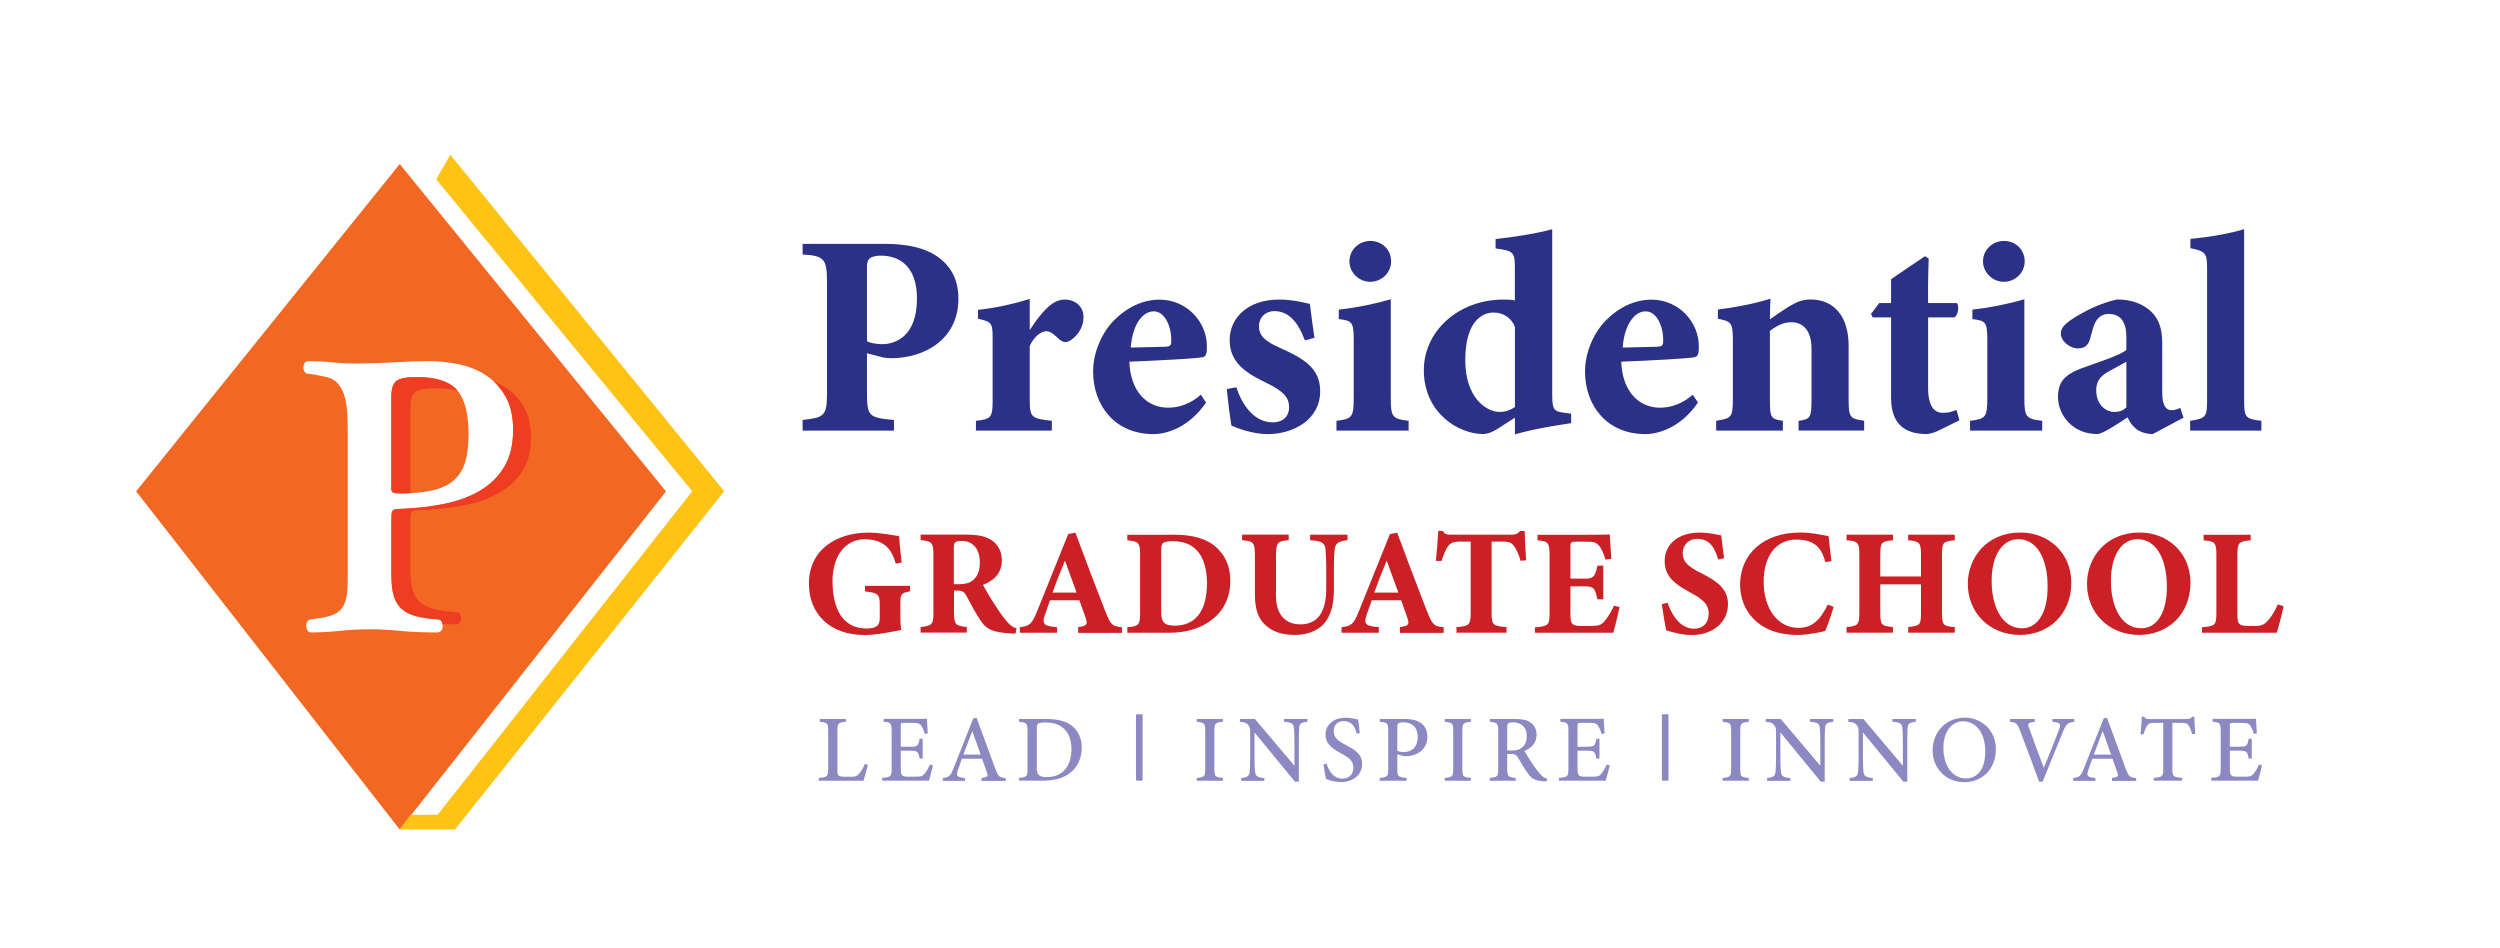 <?xml version="1.0" encoding="utf-8"?>
<!-- Generator: Adobe Illustrator 27.3.1, SVG Export Plug-In . SVG Version: 6.00 Build 0)  -->
<svg version="1.1" id="Layer_1" xmlns="http://www.w3.org/2000/svg" xmlns:xlink="http://www.w3.org/1999/xlink" x="0px" y="0px"
	 viewBox="0 0 301.02 114.13" style="enable-background:new 0 0 301.02 114.13;" xml:space="preserve">
<style type="text/css">
	.st0{fill-rule:evenodd;clip-rule:evenodd;fill:#F26722;}
	.st1{fill:#2B3187;}
	.st2{fill:#CB2026;}
	.st3{fill-rule:evenodd;clip-rule:evenodd;fill:#EF3D23;}
	.st4{fill:#FFC316;}
	.st5{fill:#8C89C2;}
</style>
<g>
	<g>
		<path class="st0" d="M48.13,19.75L16.39,59.16l31.74,40.72l32.06-40.71L48.13,19.75z M57.81,59.07c-1.23,0.73-2.69,1.27-4.36,1.61
			c-1.68,0.34-3.48,0.54-5.41,0.6c-0.33,0-0.57,0.05-0.71,0.15c-0.14,0.1-0.21,0.37-0.21,0.81v7.02c0,1.1,0.11,1.97,0.33,2.63
			c0.22,0.66,0.57,1.17,1.04,1.54c0.47,0.37,1.05,0.63,1.74,0.8c0.69,0.16,1.5,0.28,2.43,0.34c0.24,0,0.4,0.08,0.5,0.25
			c0.09,0.17,0.14,0.36,0.14,0.56c0,0.21-0.05,0.39-0.16,0.54c-0.11,0.15-0.28,0.23-0.52,0.23c-1.73,0-3.21-0.06-4.46-0.19
			c-1.24-0.13-2.44-0.19-3.61-0.19c-1.23,0-2.43,0.06-3.62,0.19c-1.19,0.12-2.35,0.19-3.48,0.19c-0.19,0-0.33-0.08-0.42-0.23
			c-0.09-0.15-0.15-0.32-0.16-0.52c-0.02-0.19,0.02-0.37,0.12-0.54c0.09-0.17,0.25-0.27,0.47-0.3c0.91-0.09,1.65-0.22,2.23-0.39
			c0.57-0.16,1.02-0.42,1.34-0.77c0.32-0.35,0.54-0.82,0.66-1.4c0.12-0.58,0.18-1.34,0.18-2.3V51.79c0-0.7-0.02-1.41-0.06-2.11
			c-0.04-0.7-0.15-1.35-0.32-1.95c-0.17-0.59-0.43-1.1-0.77-1.51c-0.34-0.41-0.8-0.68-1.38-0.81c-0.35-0.08-0.71-0.16-1.11-0.24
			c-0.39-0.08-0.76-0.13-1.11-0.16c-0.19,0-0.33-0.08-0.44-0.23c-0.1-0.16-0.15-0.33-0.15-0.53c0-0.2,0.05-0.37,0.15-0.53
			c0.1-0.16,0.25-0.23,0.44-0.23c1.08,0,2.06,0.05,2.93,0.14c0.87,0.1,1.89,0.14,3.05,0.14c1.93-0.03,3.53-0.09,4.8-0.17
			c1.27-0.08,2.48-0.12,3.64-0.12c1.29,0,2.56,0.13,3.8,0.4c1.24,0.27,2.34,0.73,3.29,1.38c0.95,0.66,1.71,1.52,2.29,2.58
			c0.57,1.06,0.86,2.36,0.86,3.89c0,1.8-0.35,3.28-1.06,4.46C60.02,57.38,59.05,58.34,57.81,59.07z"/>
		<path class="st0" d="M50.2,45.4c-1.26,0-2.09,0.16-2.49,0.47c-0.4,0.31-0.6,0.97-0.6,1.97v10.98c0,0.25,0.07,0.41,0.21,0.48
			c0.14,0.07,0.41,0.11,0.8,0.11c1.57,0,2.89-0.12,3.95-0.36c1.06-0.24,1.91-0.64,2.56-1.21c0.64-0.56,1.1-1.29,1.38-2.19
			c0.27-0.9,0.41-2.02,0.41-3.36c0-2.51-0.47-4.29-1.4-5.33C54.09,45.92,52.48,45.4,50.2,45.4z"/>
	</g>
	<g>
		<g>
			<path class="st1" d="M106.47,29.36c2.73,0,4.81,0.48,6.23,1.42c1.73,1.14,2.7,2.8,2.7,5.19c0,5.02-4.26,7.13-7.96,7.16
				c-0.35,0-0.8-0.03-1.04-0.07l-2.01-0.52v4.71c0,2.91,0.24,3.04,3.25,3.32v1.28h-11v-1.28c2.59-0.31,2.94-0.42,2.94-3.32V34.03
				c0-2.91-0.35-3.22-2.94-3.39v-1.28H106.47z M104.39,41.09c0.42,0.21,1.11,0.35,1.83,0.35c1.59,0,4.19-0.93,4.19-5.5
				c0-3.88-2.11-5.16-4.36-5.16c-0.73,0-1.14,0.17-1.35,0.35c-0.24,0.21-0.31,0.55-0.31,1.07V41.09z"/>
			<path class="st1" d="M126.64,51.85h-9.13v-1.18c1.83-0.21,2.01-0.38,2.01-2.46v-7.58c0-1.73-0.14-1.9-1.76-2.25v-1.07
				c2.14-0.24,4.08-0.66,6.23-1.31c0,1.14,0,2.63,0,3.74c1.56-2.39,2.8-3.67,4.22-3.67c1.28,0,2.25,0.86,2.25,2.08
				c0,1.7-1.21,2.66-1.76,2.94c-0.48,0.21-0.83,0.03-1.07-0.17c-0.59-0.48-1.04-1.04-1.63-1.04c-0.52,0-1.38,0.45-2.01,1.76v6.57
				c0,2.08,0.24,2.18,2.66,2.46V51.85z"/>
			<path class="st1" d="M145.22,48.46c-2.11,3.11-4.88,3.81-6.33,3.81c-4.64,0-7.27-3.43-7.27-7.54c0-2.42,1.14-4.81,2.59-6.23
				c1.56-1.56,3.49-2.42,5.4-2.42c3.39,0,5.74,2.8,5.71,5.64c0,0.59-0.03,1.18-0.45,1.28c-0.66,0.17-5.54,0.42-8.89,0.55
				c0.14,3.67,2.18,5.54,4.67,5.54c1.35,0,2.7-0.48,3.94-1.56L145.22,48.46z M138.92,37.49c-1.38,0-2.56,1.63-2.77,4.36
				c1.42-0.03,2.73-0.07,4.19-0.1c0.48-0.03,0.69-0.1,0.69-0.69C141.06,39.32,140.27,37.49,138.92,37.49z"/>
			<path class="st1" d="M157.12,40.99c-0.9-2.42-2.08-3.53-3.7-3.53c-0.97,0-1.83,0.69-1.83,1.83c0,1.21,0.86,1.87,2.66,2.66
				c2.8,1.25,4.71,2.42,4.71,5.16c0,3.46-3.29,5.16-6.3,5.16c-1.8,0-3.67-0.69-4.39-1.04c-0.14-0.8-0.45-3.18-0.55-4.39l1.14-0.21
				c0.73,2.18,2.15,4.22,4.39,4.22c1.32,0,1.97-0.8,1.97-1.8c0-1.07-0.52-1.87-2.66-2.91c-2.28-1.11-4.5-2.32-4.5-5.19
				c0-2.73,2.25-4.88,5.92-4.88c1.66,0,2.94,0.35,3.74,0.52c0.1,0.93,0.41,3.15,0.55,4.08L157.12,40.99z"/>
			<path class="st1" d="M160.92,51.85v-1.18c1.87-0.24,2.08-0.38,2.08-2.84v-6.75c0-2.32-0.17-2.46-1.8-2.66v-1.14
				c2.18-0.24,4.36-0.69,6.26-1.25c0,1.45,0,2.87,0,4.29v7.51c0,2.35,0.14,2.6,2.15,2.84v1.18H160.92z M164.97,33.93
				c-1.32,0-2.49-1.11-2.49-2.46c0-1.42,1.18-2.46,2.53-2.46c1.38,0,2.49,1.04,2.49,2.46C167.5,32.82,166.39,33.93,164.97,33.93z"/>
			<path class="st1" d="M189.19,50.95c-0.83,0.14-4.01,0.55-6.78,1.35c0-0.66,0-1.31,0-2.01c-0.62,0.42-1.49,0.93-2.11,1.35
				c-0.83,0.52-1.35,0.62-1.73,0.62c-2.94,0-7.13-2.53-7.13-7.68c0-4.74,4.19-8.51,9.58-8.51c0.24,0,0.83,0,1.38,0.1V32.2
				c0-1.83-0.17-2.01-2.32-2.28v-1.14c2.28-0.24,5.09-0.69,6.82-1.18c0,1.35,0,2.56,0,4.05v15.85c0,1.87,0.21,2.04,1.52,2.21
				l0.76,0.1V50.95z M182.41,39.36c-0.38-0.97-1.28-1.73-2.59-1.73c-1.07,0-3.39,0.73-3.39,5.74c0,4.53,2.53,6.19,4.08,6.23
				c0.62,0,1.14-0.1,1.9-0.59V39.36z"/>
			<path class="st1" d="M204.45,48.46c-2.11,3.11-4.88,3.81-6.33,3.81c-4.64,0-7.27-3.43-7.27-7.54c0-2.42,1.14-4.81,2.59-6.23
				c1.56-1.56,3.49-2.42,5.4-2.42c3.39,0,5.74,2.8,5.71,5.64c0,0.59-0.03,1.18-0.45,1.28c-0.66,0.17-5.54,0.42-8.89,0.55
				c0.14,3.67,2.18,5.54,4.67,5.54c1.35,0,2.7-0.48,3.94-1.56L204.45,48.46z M198.15,37.49c-1.38,0-2.56,1.63-2.77,4.36
				c1.42-0.03,2.73-0.07,4.19-0.1c0.48-0.03,0.69-0.1,0.69-0.69C200.3,39.32,199.5,37.49,198.15,37.49z"/>
			<path class="st1" d="M216.56,51.85v-1.18c1.45-0.21,1.56-0.35,1.56-2.73v-5.92c0-2.46-1.21-3.22-2.42-3.22
				c-0.9,0-1.66,0.35-2.59,1.04v8.37c0,2.11,0.14,2.25,1.56,2.46v1.18h-8.03v-1.18c1.8-0.31,2.01-0.35,2.01-2.6v-7.2
				c0-2.08-0.28-2.18-1.8-2.49v-1.11c2.01-0.24,4.39-0.69,6.33-1.31c-0.03,0.48-0.07,1.7-0.07,2.49c0.69-0.48,1.42-1,2.21-1.49
				c1.04-0.62,1.7-0.9,2.7-0.9c2.8,0,4.57,2.04,4.57,5.57v6.54c0,2.15,0.21,2.25,1.87,2.49v1.18H216.56z"/>
			<path class="st1" d="M233.34,51.88c-0.59,0.28-1.14,0.38-1.38,0.38c-2.66,0-4.26-1.25-4.26-4.39v-9.65h-2.21l-0.21-0.42l1-1.31
				h1.42v-2.87c1.18-0.83,2.87-1.94,4.08-2.77l0.45,0.28c-0.03,0.93-0.1,2.77-0.07,5.36h3.46c0.31,0.35,0.17,1.42-0.28,1.73h-3.18
				v8.48c0,2.7,1.11,3.01,1.76,3.01c0.59,0,1.04-0.1,1.66-0.35l0.35,1.25L233.34,51.88z"/>
			<path class="st1" d="M237.21,51.85v-1.18c1.87-0.24,2.08-0.38,2.08-2.84v-6.75c0-2.32-0.17-2.46-1.8-2.66v-1.14
				c2.18-0.24,4.36-0.69,6.26-1.25c0,1.45,0,2.87,0,4.29v7.51c0,2.35,0.14,2.6,2.15,2.84v1.18H237.21z M241.26,33.93
				c-1.32,0-2.49-1.11-2.49-2.46c0-1.42,1.18-2.46,2.53-2.46c1.38,0,2.49,1.04,2.49,2.46C243.79,32.82,242.68,33.93,241.26,33.93z"
				/>
			<path class="st1" d="M259.22,52.26c-0.93,0-1.69-0.31-2.14-0.73c-0.48-0.42-0.73-0.9-0.9-1.28c-1.31,0.86-3.01,2.01-3.67,2.01
				c-2.98,0-4.71-2.32-4.71-4.46c0-1.83,0.83-2.66,2.66-3.39c2.04-0.76,4.78-1.59,5.57-2.28V40.6c0-1.8-0.66-2.8-2.15-2.8
				c-0.59,0-1.07,0.28-1.38,0.69c-0.41,0.55-0.55,1.25-0.83,2.28c-0.24,0.93-0.8,1.18-1.49,1.18c-0.9,0-2.04-0.83-2.04-1.8
				c0-0.62,0.42-1.07,1.21-1.63c1.56-1.04,3.6-2.04,5.54-2.46c1.38,0,2.56,0.31,3.56,1c1.49,1.04,1.9,2.49,1.9,4.26v5.99
				c0,1.66,0.55,2.08,1.11,2.08c0.35,0,0.69-0.1,1.07-0.28l0.38,1.18L259.22,52.26z M256.03,43.55c-0.62,0.35-1.25,0.69-1.94,1.07
				c-1.07,0.55-1.69,1.18-1.69,2.35c0,1.94,1.35,2.63,2.11,2.63c0.48,0,0.97-0.03,1.52-0.55C256.03,47.42,256.03,45.17,256.03,43.55
				z"/>
			<path class="st1" d="M263.71,51.85v-1.18c1.97-0.31,2.04-0.48,2.04-2.66V32.27c0-1.8-0.21-2.01-2.01-2.39v-1.11
				c2.39-0.24,4.81-0.66,6.47-1.18c0,1.56,0,3.11,0,4.71v15.71c0,2.28,0.1,2.42,2.08,2.66v1.18H263.71z"/>
		</g>
	</g>
	<g>
		<g>
			<path class="st2" d="M109.57,71.21c-1.04,0.18-1.16,0.25-1.16,1.49v1.4c0,0.65,0.02,1.27,0.11,1.76c-0.93,0.16-2.92,0.6-4.4,0.6
				c-4.27,0-6.72-2.6-6.72-6.19c0-4.09,3.32-6.14,7.19-6.14c1.47,0,3.07,0.36,3.67,0.42c0.04,0.8,0.18,2.18,0.31,3.18l-0.71,0.13
				c-0.44-1.54-1.11-2.32-2.23-2.71c-0.42-0.15-1.09-0.22-1.54-0.22c-2.2,0-3.85,1.91-3.85,5.03c0,3.2,1.13,5.72,4.11,5.72
				c0.36,0,0.84-0.05,1.16-0.25c0.27-0.16,0.42-0.47,0.42-1.04v-1.6c0-1.27-0.25-1.4-1.78-1.58v-0.67h5.43V71.21z"/>
			<path class="st2" d="M122.27,76.29c-0.11,0-0.33,0-0.54-0.02c-2.31-0.11-2.98-0.6-3.52-1.36c-0.73-1-1.25-2.11-1.87-3.2
				c-0.27-0.49-0.53-0.6-1.11-0.6l-0.36-0.02v2.65c0,1.47,0.18,1.6,1.54,1.76v0.67h-5.56v-0.67c1.38-0.15,1.54-0.29,1.54-1.76v-6.96
				c0-1.43-0.18-1.63-1.54-1.74v-0.67h5.27c1.62,0,2.54,0.18,3.29,0.69c0.73,0.49,1.22,1.29,1.22,2.42c0,1.62-1.07,2.47-2.27,2.94
				c0.27,0.54,0.98,1.73,1.53,2.56c0.64,1,1.04,1.49,1.38,1.89c0.42,0.47,0.62,0.62,1.14,0.8L122.27,76.29z M115.35,70.35
				c0.78,0,1.38-0.13,1.78-0.47c0.6-0.51,0.85-1.2,0.85-2.13c0-1.93-1.11-2.62-2.13-2.62c-0.49,0-0.73,0.07-0.84,0.18
				c-0.13,0.11-0.16,0.33-0.16,0.69v4.34H115.35z"/>
			<path class="st2" d="M129.82,76.18v-0.67c1.14-0.16,1.14-0.36,0.89-1.14c-0.18-0.54-0.47-1.36-0.74-2.09h-3.54
				c-0.2,0.56-0.45,1.25-0.64,1.82c-0.38,1.14,0.05,1.29,1.49,1.42v0.67h-4.49v-0.67c1.14-0.15,1.43-0.31,2.05-1.83l3.78-9.39
				l0.87-0.16c1.16,3.16,2.4,6.39,3.58,9.43c0.67,1.69,0.84,1.82,2.02,1.96v0.67H129.82z M128.23,67.5
				c-0.53,1.31-1.04,2.52-1.49,3.85h2.89L128.23,67.5z"/>
			<path class="st2" d="M141.32,64.38c2.32,0,4.03,0.49,5.19,1.58c0.93,0.85,1.63,2.13,1.63,3.96c0,2.09-0.87,3.69-2.27,4.74
				c-1.34,1.02-3.07,1.53-5.14,1.53h-4.99v-0.67c1.38-0.11,1.54-0.27,1.54-1.78v-6.9c0-1.53-0.2-1.67-1.54-1.78v-0.67H141.32z
				 M139.81,73.6c0,1.29,0.33,1.73,1.65,1.73c2.45,0,3.87-1.71,3.87-5.14c0-1.73-0.47-3.23-1.31-4.01
				c-0.76-0.76-1.71-1.02-2.92-1.02c-0.67,0-0.98,0.15-1.09,0.25c-0.16,0.16-0.2,0.47-0.2,1V73.6z"/>
			<path class="st2" d="M162.24,65.05c-1.16,0.11-1.47,0.45-1.54,1.11c-0.05,0.54-0.09,1.16-0.09,2.43v2.38
				c0,1.56-0.25,3.14-1.29,4.23c-0.84,0.87-2.12,1.25-3.41,1.25c-1.2,0-2.4-0.25-3.25-0.94c-1.05-0.8-1.56-1.91-1.56-3.94v-4.6
				c0-1.67-0.16-1.8-1.54-1.93v-0.67h5.61v0.67c-1.36,0.13-1.53,0.25-1.53,1.93v4.83c0,2.03,1,3.38,2.94,3.38
				c2.16,0,3.11-1.6,3.11-4.32v-2.27c0-1.25-0.05-1.91-0.09-2.45c-0.07-0.84-0.58-1.02-1.85-1.09v-0.67h4.5V65.05z"/>
			<path class="st2" d="M168.56,76.18v-0.67c1.14-0.16,1.14-0.36,0.89-1.14c-0.18-0.54-0.47-1.36-0.74-2.09h-3.54
				c-0.2,0.56-0.45,1.25-0.64,1.82c-0.38,1.14,0.05,1.29,1.49,1.42v0.67h-4.49v-0.67c1.14-0.15,1.44-0.31,2.05-1.83l3.78-9.39
				l0.87-0.16c1.16,3.16,2.4,6.39,3.58,9.43c0.67,1.69,0.84,1.82,2.02,1.96v0.67H168.56z M166.97,67.5
				c-0.53,1.31-1.04,2.52-1.49,3.85h2.89L166.97,67.5z"/>
			<path class="st2" d="M183.08,67.52c-0.2-0.84-0.6-1.53-0.78-1.78c-0.33-0.38-0.47-0.53-1.54-0.53h-1.16v8.54
				c0,1.53,0.18,1.63,1.8,1.76v0.67h-6.03v-0.67c1.54-0.13,1.71-0.24,1.71-1.76v-8.54h-1.11c-1.02,0-1.31,0.16-1.65,0.6
				c-0.25,0.35-0.51,1-0.74,1.73h-0.69c0.13-1.33,0.25-2.74,0.29-3.61h0.54c0.27,0.42,0.49,0.45,1.04,0.45H182
				c0.49,0,0.74-0.11,1.05-0.45h0.53c0.02,0.76,0.09,2.36,0.18,3.54L183.08,67.52z"/>
			<path class="st2" d="M195.01,73.1c-0.09,0.49-0.6,2.58-0.76,3.09h-9.43v-0.65c1.65-0.16,1.76-0.25,1.76-1.78v-6.94
				c0-1.54-0.22-1.65-1.45-1.76v-0.67h5.9c1.91,0,2.54-0.02,2.8-0.04c0.02,0.33,0.11,1.82,0.18,2.94l-0.71,0.09
				c-0.16-0.62-0.47-1.36-0.78-1.69c-0.33-0.36-0.56-0.47-1.49-0.47h-1.18c-0.69,0-0.76,0.04-0.76,0.65v3.8h1.78
				c1.02,0,1.2-0.27,1.47-1.56h0.71v4.05h-0.71c-0.29-1.34-0.44-1.56-1.49-1.56h-1.76v3.12c0,1.25,0.04,1.63,1.16,1.65h1.29
				c1.02,0,1.29-0.13,1.69-0.62c0.45-0.53,0.82-1.2,1.11-1.82L195.01,73.1z"/>
			<path class="st2" d="M206.89,67.37c-0.36-1.16-0.87-2.49-2.54-2.49c-1.05,0-1.74,0.74-1.74,1.76c0,1,0.67,1.6,2.27,2.4
				c1.94,0.96,3.18,1.91,3.18,3.71c0,2.14-1.78,3.71-4.38,3.71c-1.16,0-2.2-0.31-3.05-0.56c-0.11-0.42-0.42-2.31-0.54-3.16
				l0.71-0.16c0.36,1.14,1.38,3.12,3.16,3.12c1.11,0,1.78-0.69,1.78-1.85c0-1.05-0.65-1.67-2.18-2.49
				c-1.89-1.02-3.12-1.93-3.12-3.81c0-1.91,1.49-3.42,4.21-3.42c1.25,0,2.2,0.27,2.6,0.33c0.07,0.67,0.2,1.62,0.34,2.76
				L206.89,67.37z"/>
			<path class="st2" d="M220.78,73.06c-0.25,0.91-0.73,2.29-1.02,2.92c-0.47,0.11-1.96,0.47-3.34,0.47c-4.89,0-6.9-3.14-6.9-6.03
				c0-3.76,2.87-6.3,7.23-6.3c1.58,0,2.98,0.38,3.43,0.44c0.09,0.85,0.22,2.2,0.34,3l-0.73,0.13c-0.38-1.42-0.93-2.09-1.89-2.47
				c-0.44-0.18-1.09-0.25-1.58-0.25c-2.63,0-3.96,2.2-3.96,5.05c0,3.32,1.71,5.58,4.2,5.58c1.53,0,2.54-0.8,3.52-2.8L220.78,73.06z"
				/>
			<path class="st2" d="M235.37,65.05c-1.42,0.15-1.54,0.25-1.54,1.76v6.96c0,1.51,0.15,1.62,1.54,1.74v0.67h-5.61v-0.67
				c1.44-0.18,1.54-0.24,1.54-1.74v-3.41h-4.9v3.41c0,1.51,0.16,1.6,1.53,1.74v0.67h-5.59v-0.67c1.34-0.15,1.54-0.24,1.54-1.74
				v-6.96c0-1.51-0.16-1.65-1.54-1.76v-0.67h5.59v0.67c-1.38,0.13-1.53,0.25-1.53,1.76v2.6h4.9v-2.6c0-1.51-0.18-1.62-1.54-1.76
				v-0.67h5.61V65.05z"/>
			<path class="st2" d="M243.3,64.12c3.36,0,6.1,2.45,6.1,6.03c0,3.87-2.76,6.3-6.19,6.3c-3.63,0-6.27-2.65-6.27-6.16
				C236.95,67.19,239.16,64.12,243.3,64.12z M243.03,64.92c-1.85,0-3.22,1.82-3.22,5.03c0,3.07,1.22,5.7,3.67,5.7
				c1.73,0,3.07-1.67,3.07-5C246.56,67.07,245.14,64.92,243.03,64.92z"/>
			<path class="st2" d="M257.65,64.12c3.36,0,6.1,2.45,6.1,6.03c0,3.87-2.76,6.3-6.19,6.3c-3.63,0-6.27-2.65-6.27-6.16
				C251.3,67.19,253.51,64.12,257.65,64.12z M257.38,64.92c-1.85,0-3.21,1.82-3.21,5.03c0,3.07,1.22,5.7,3.67,5.7
				c1.73,0,3.07-1.67,3.07-5C260.9,67.07,259.49,64.92,257.38,64.92z"/>
			<path class="st2" d="M274.96,72.99c-0.15,0.78-0.65,2.71-0.82,3.2h-9.01v-0.67c1.6-0.11,1.74-0.24,1.74-1.76v-6.92
				c0-1.53-0.18-1.67-1.54-1.78v-0.67H271v0.67c-1.42,0.13-1.6,0.25-1.6,1.78v7.05c0,1,0.04,1.45,1.04,1.47
				c0.04,0.02,0.87,0.02,0.94,0.02c1.04,0,1.31-0.22,1.74-0.71c0.34-0.36,0.82-1.14,1.14-1.89L274.96,72.99z"/>
		</g>
	</g>
	<g>
		<path class="st3" d="M63.08,49c-0.57-0.98-1.32-1.78-2.26-2.38c-0.44-0.28-0.91-0.52-1.4-0.72c0.6,0.55,1.1,1.2,1.51,1.95
			c0.57,1.06,0.86,2.36,0.86,3.89c0,1.8-0.35,3.28-1.06,4.46c-0.71,1.18-1.68,2.14-2.91,2.87c-1.23,0.73-2.69,1.27-4.36,1.61
			c-1.68,0.34-3.48,0.54-5.41,0.6c-0.33,0-0.57,0.05-0.71,0.15c-0.14,0.1-0.21,0.37-0.21,0.81v7.02c0,1.1,0.11,1.97,0.33,2.63
			c0.22,0.66,0.57,1.17,1.04,1.54c0.47,0.37,1.05,0.63,1.74,0.8c0.69,0.16,1.5,0.28,2.43,0.34c0.24,0,0.4,0.08,0.5,0.25
			c0.06,0.1,0.09,0.21,0.11,0.33c0.51,0.01,1.03,0.02,1.59,0.02c0.23,0,0.4-0.07,0.51-0.21c0.11-0.14,0.16-0.31,0.16-0.5
			c0-0.19-0.05-0.36-0.14-0.52c-0.09-0.16-0.26-0.23-0.49-0.23c-0.92-0.06-1.72-0.16-2.4-0.31c-0.68-0.15-1.26-0.4-1.73-0.74
			s-0.81-0.81-1.03-1.42c-0.22-0.61-0.33-1.42-0.33-2.43v-6.49c0-0.41,0.07-0.65,0.21-0.75c0.14-0.09,0.37-0.14,0.7-0.14
			c1.91-0.06,3.7-0.24,5.36-0.55c1.66-0.31,3.1-0.8,4.32-1.48c1.22-0.68,2.18-1.56,2.88-2.65c0.7-1.09,1.05-2.47,1.05-4.13
			C63.94,51.18,63.65,49.98,63.08,49z"/>
		<path class="st3" d="M48.13,59.41c0.47,0,0.9-0.01,1.33-0.04c-0.02-0.07-0.04-0.13-0.04-0.22V49c0-0.92,0.2-1.53,0.6-1.82
			c0.4-0.29,1.22-0.43,2.46-0.43c1.01,0,1.87,0.1,2.61,0.29c-0.02-0.02-0.04-0.05-0.06-0.08c-0.94-1.04-2.54-1.56-4.82-1.56
			c-1.26,0-2.09,0.16-2.49,0.47c-0.4,0.31-0.6,0.97-0.6,1.97v10.98c0,0.25,0.07,0.41,0.21,0.48C47.47,59.37,47.74,59.41,48.13,59.41
			z"/>
	</g>
	<polygon class="st4" points="54.78,99.88 48.13,99.88 49.42,98.11 52.69,98.11 83.35,59.15 52.52,21.59 54.22,18.63 87.2,59.15 	
		"/>
	<g>
		<g>
			<path class="st5" d="M104.49,92.09c-0.07,0.38-0.41,1.57-0.52,1.92h-5.38v-0.34c1.03-0.1,1.13-0.16,1.13-1.13v-4.51
				c0-0.97-0.11-1.03-1.02-1.12v-0.34h3.16v0.34c-0.91,0.09-1.03,0.14-1.03,1.12v4.61c0,0.69,0.08,0.87,0.73,0.88
				c0.01,0,0.78,0.01,0.85,0.01c0.6,0,0.77-0.08,1.03-0.37c0.27-0.28,0.52-0.75,0.7-1.18L104.49,92.09z"/>
			<path class="st5" d="M112.34,92.16c-0.07,0.3-0.38,1.5-0.49,1.84h-5.63v-0.34c1.06-0.08,1.14-0.18,1.14-1.12v-4.49
				c0-1.01-0.13-1.07-0.97-1.15v-0.34h3.54c1.1,0,1.54-0.01,1.68-0.02c0.01,0.27,0.06,1.14,0.1,1.77l-0.36,0.06
				c-0.1-0.39-0.23-0.67-0.37-0.9c-0.19-0.35-0.43-0.43-1.1-0.43h-1.02c-0.37,0-0.4,0.03-0.4,0.37v2.5h1.24
				c0.82,0,0.89-0.17,1.03-0.96h0.37v2.39h-0.37c-0.15-0.83-0.25-0.95-1.04-0.95h-1.23v2.22c0,0.8,0.21,0.9,0.81,0.91h1.02
				c0.69,0,0.81-0.1,1.06-0.4c0.23-0.26,0.47-0.72,0.63-1.07L112.34,92.16z"/>
			<path class="st5" d="M118.19,94.01v-0.34c0.74-0.09,0.81-0.21,0.65-0.65c-0.14-0.43-0.36-0.99-0.59-1.66h-2.43
				c-0.17,0.49-0.34,0.93-0.49,1.38c-0.25,0.74-0.07,0.83,0.86,0.94v0.34h-2.67v-0.34c0.72-0.09,0.9-0.18,1.3-1.19l2.37-5.99
				l0.4-0.07c0.72,1.96,1.51,4.1,2.23,6.07c0.38,1.01,0.48,1.1,1.28,1.19v0.34H118.19z M117.07,88.02
				c-0.36,0.95-0.74,1.95-1.07,2.84h2.08L117.07,88.02z"/>
			<path class="st5" d="M125.94,86.57c1.59,0,2.61,0.32,3.33,0.99c0.56,0.55,0.98,1.35,0.98,2.46c0,1.33-0.55,2.41-1.43,3.07
				c-0.86,0.65-1.97,0.91-3.36,0.91h-2.76v-0.34c0.96-0.09,1.02-0.17,1.02-1.11v-4.52c0-0.98-0.13-1.03-1.02-1.12v-0.34H125.94z
				 M124.83,92.47c0,0.85,0.34,1.1,1.19,1.1c1.97,0,2.99-1.35,2.99-3.38c0-1.22-0.4-2.17-1.24-2.71c-0.52-0.36-1.17-0.49-1.93-0.49
				c-0.5,0-0.76,0.07-0.86,0.16c-0.1,0.07-0.14,0.21-0.14,0.64V92.47z"/>
			<path class="st5" d="M136.78,93.89v-7.78c0-0.08,0.04-0.11,0.11-0.11h0.58c0.08,0,0.11,0.04,0.11,0.11v7.78
				c0,0.08-0.04,0.11-0.11,0.11h-0.58C136.82,94.01,136.78,93.97,136.78,93.89z"/>
			<path class="st5" d="M144.1,94.01v-0.34c0.93-0.1,1.02-0.15,1.02-1.12v-4.51c0-0.98-0.1-1.03-1.02-1.13v-0.34h3.15v0.34
				c-0.93,0.1-1.03,0.15-1.03,1.13v4.51c0,0.98,0.09,1.02,1.03,1.12v0.34H144.1z"/>
			<path class="st5" d="M157.43,86.91c-0.73,0.08-0.96,0.2-1,0.73c-0.02,0.38-0.04,0.84-0.04,1.9v4.58h-0.47l-4.87-5.93v2.81
				c0,1.02,0.03,1.53,0.06,1.86c0.03,0.57,0.3,0.76,1.13,0.82v0.34h-2.79v-0.34c0.7-0.06,0.98-0.23,1.02-0.78
				c0.04-0.37,0.06-0.87,0.06-1.9V88.1c0-0.33-0.02-0.53-0.23-0.79c-0.22-0.29-0.46-0.35-1.01-0.4v-0.34h1.81l4.76,5.63v-2.67
				c0-1.05-0.02-1.52-0.06-1.88c-0.03-0.51-0.28-0.68-1.2-0.74v-0.34h2.82V86.91z"/>
			<path class="st5" d="M163.36,88.34c-0.2-0.75-0.52-1.51-1.59-1.51c-0.85,0-1.18,0.62-1.18,1.22c0,0.76,0.49,1.16,1.45,1.65
				c1.35,0.69,1.97,1.23,1.97,2.32c0,1.23-1.05,2.15-2.56,2.15c-0.69,0-1.3-0.19-1.78-0.37c-0.09-0.31-0.23-1.16-0.31-1.76
				l0.37-0.09c0.23,0.76,0.76,1.8,1.93,1.8c0.8,0,1.29-0.55,1.29-1.29c0-0.84-0.46-1.2-1.46-1.74c-1.2-0.65-1.89-1.2-1.89-2.29
				c0-1.05,0.86-2.01,2.41-2.01c0.67,0,1.29,0.17,1.53,0.22c0.05,0.41,0.1,0.9,0.19,1.63L163.36,88.34z"/>
			<path class="st5" d="M169.13,86.57c0.83,0,1.49,0.15,1.96,0.49c0.47,0.34,0.78,0.88,0.78,1.64c0,1.67-1.43,2.35-2.54,2.35
				c-0.12,0-0.24-0.01-0.31-0.02l-0.77-0.2v1.74c0,0.96,0.08,0.99,1.12,1.1v0.34h-3.24v-0.34c0.96-0.1,1.02-0.17,1.02-1.12v-4.51
				c0-1.01-0.12-1.04-1.02-1.13v-0.34H169.13z M168.25,90.41c0.14,0.07,0.43,0.14,0.79,0.14c0.72,0,1.66-0.37,1.66-1.83
				c0-1.26-0.8-1.75-1.72-1.75c-0.32,0-0.54,0.06-0.61,0.13c-0.09,0.08-0.12,0.21-0.12,0.5V90.41z"/>
			<path class="st5" d="M173.96,94.01v-0.34c0.93-0.1,1.02-0.15,1.02-1.12v-4.51c0-0.98-0.1-1.03-1.02-1.13v-0.34h3.15v0.34
				c-0.93,0.1-1.03,0.15-1.03,1.13v4.51c0,0.98,0.09,1.02,1.03,1.12v0.34H173.96z"/>
			<path class="st5" d="M186.23,94.09c-0.13,0-0.26-0.01-0.41-0.02c-0.95-0.06-1.39-0.29-1.86-0.96c-0.43-0.59-0.83-1.31-1.2-1.91
				c-0.22-0.36-0.37-0.42-0.91-0.42l-0.37,0v1.77c0,0.96,0.12,1.02,1.03,1.12v0.34h-3.13v-0.34c0.93-0.1,1.02-0.15,1.02-1.12v-4.53
				c0-0.96-0.12-1.01-1.02-1.11v-0.34h2.99c0.87,0,1.43,0.1,1.87,0.4c0.47,0.3,0.78,0.81,0.78,1.51c0,0.99-0.64,1.59-1.47,1.95
				c0.2,0.35,0.68,1.11,1.03,1.63c0.42,0.61,0.64,0.9,0.9,1.18c0.3,0.33,0.54,0.45,0.81,0.52L186.23,94.09z M181.99,90.37
				c0.58,0,0.95-0.09,1.23-0.33c0.43-0.33,0.61-0.78,0.61-1.39c0-1.22-0.79-1.67-1.63-1.67c-0.33,0-0.51,0.05-0.59,0.11
				c-0.1,0.08-0.13,0.2-0.13,0.48v2.79H181.99z"/>
			<path class="st5" d="M193.83,92.16c-0.07,0.3-0.38,1.5-0.49,1.84h-5.63v-0.34c1.06-0.08,1.14-0.18,1.14-1.12v-4.49
				c0-1.01-0.13-1.07-0.97-1.15v-0.34h3.54c1.1,0,1.54-0.01,1.68-0.02c0.01,0.27,0.06,1.14,0.1,1.77l-0.36,0.06
				c-0.1-0.39-0.23-0.67-0.37-0.9c-0.19-0.35-0.43-0.43-1.1-0.43h-1.02c-0.37,0-0.4,0.03-0.4,0.37v2.5h1.24
				c0.82,0,0.89-0.17,1.03-0.96h0.37v2.39h-0.37c-0.15-0.83-0.25-0.95-1.04-0.95h-1.23v2.22c0,0.8,0.21,0.9,0.81,0.91h1.02
				c0.69,0,0.81-0.1,1.06-0.4c0.23-0.26,0.47-0.72,0.63-1.07L193.83,92.16z"/>
			<path class="st5" d="M200.1,93.89v-7.78c0-0.08,0.04-0.11,0.11-0.11h0.58c0.08,0,0.11,0.04,0.11,0.11v7.78
				c0,0.08-0.04,0.11-0.11,0.11h-0.58C200.14,94.01,200.1,93.97,200.1,93.89z"/>
			<path class="st5" d="M207.42,94.01v-0.34c0.93-0.1,1.02-0.15,1.02-1.12v-4.51c0-0.98-0.1-1.03-1.02-1.13v-0.34h3.15v0.34
				c-0.93,0.1-1.03,0.15-1.03,1.13v4.51c0,0.98,0.09,1.02,1.03,1.12v0.34H207.42z"/>
			<path class="st5" d="M220.75,86.91c-0.73,0.08-0.96,0.2-1,0.73c-0.02,0.38-0.04,0.84-0.04,1.9v4.58h-0.47l-4.87-5.93v2.81
				c0,1.02,0.03,1.53,0.06,1.86c0.03,0.57,0.3,0.76,1.13,0.82v0.34h-2.79v-0.34c0.7-0.06,0.98-0.23,1.02-0.78
				c0.04-0.37,0.06-0.87,0.06-1.9V88.1c0-0.33-0.02-0.53-0.23-0.79c-0.22-0.29-0.46-0.35-1.01-0.4v-0.34h1.81l4.76,5.63v-2.67
				c0-1.05-0.02-1.52-0.06-1.88c-0.03-0.51-0.28-0.68-1.2-0.74v-0.34h2.82V86.91z"/>
			<path class="st5" d="M230.69,86.91c-0.73,0.08-0.96,0.2-1,0.73c-0.02,0.38-0.04,0.84-0.04,1.9v4.58h-0.47l-4.87-5.93v2.81
				c0,1.02,0.03,1.53,0.06,1.86c0.03,0.57,0.3,0.76,1.13,0.82v0.34h-2.79v-0.34c0.7-0.06,0.98-0.23,1.02-0.78
				c0.04-0.37,0.06-0.87,0.06-1.9V88.1c0-0.33-0.02-0.53-0.23-0.79c-0.22-0.29-0.46-0.35-1.01-0.4v-0.34h1.81l4.76,5.63v-2.67
				c0-1.05-0.02-1.52-0.06-1.88c-0.03-0.51-0.28-0.68-1.2-0.74v-0.34h2.82V86.91z"/>
			<path class="st5" d="M236.59,86.41c1.98,0,3.73,1.51,3.73,3.78c0,2.45-1.68,3.99-3.8,3.99c-2.21,0-3.82-1.67-3.82-3.83
				C232.7,88.32,234.15,86.41,236.59,86.41z M236.37,86.85c-1.26,0-2.37,1.09-2.37,3.21c0,2.09,1.09,3.67,2.7,3.67
				c1.33,0,2.34-1.03,2.34-3.22C239.04,88.13,237.84,86.85,236.37,86.85z"/>
			<path class="st5" d="M249.76,86.91c-0.76,0.1-0.96,0.2-1.38,1.24c-0.32,0.78-1.82,4.43-2.43,5.98h-0.42
				c-0.61-1.67-1.68-4.57-2.31-6.18c-0.33-0.85-0.51-0.98-1.22-1.04v-0.34h3.01l0,0.34c-0.84,0.1-0.88,0.22-0.72,0.66
				c0.3,0.86,1.14,3.15,1.8,4.88c0.62-1.5,1.35-3.31,1.84-4.63c0.26-0.69,0.13-0.8-0.81-0.91v-0.34h2.65V86.91z"/>
			<path class="st5" d="M254.3,94.01v-0.34c0.74-0.09,0.81-0.21,0.65-0.65c-0.14-0.43-0.36-0.99-0.59-1.66h-2.43
				c-0.17,0.49-0.34,0.93-0.49,1.38c-0.25,0.74-0.07,0.83,0.86,0.94v0.34h-2.67v-0.34c0.72-0.09,0.9-0.18,1.3-1.19l2.37-5.99
				l0.4-0.07c0.72,1.96,1.51,4.1,2.23,6.07c0.38,1.01,0.48,1.1,1.28,1.19v0.34H254.3z M253.18,88.02c-0.36,0.95-0.74,1.95-1.07,2.84
				h2.08L253.18,88.02z"/>
			<path class="st5" d="M263.96,88.4c-0.11-0.39-0.26-0.78-0.39-0.98c-0.19-0.3-0.3-0.38-0.93-0.38h-1.07v5.53
				c0,0.9,0.1,1.02,1.17,1.09v0.34h-3.41v-0.34c1.05-0.07,1.14-0.18,1.14-1.09v-5.53h-0.98c-0.63,0-0.81,0.07-1.01,0.41
				c-0.14,0.23-0.25,0.53-0.39,0.96h-0.36c0.07-0.72,0.14-1.47,0.17-2.1h0.28c0.17,0.27,0.3,0.27,0.62,0.27h4.54
				c0.32,0,0.42-0.05,0.6-0.27h0.28c0,0.53,0.05,1.38,0.1,2.06L263.96,88.4z"/>
			<path class="st5" d="M272.37,92.16c-0.07,0.3-0.38,1.5-0.49,1.84h-5.63v-0.34c1.06-0.08,1.14-0.18,1.14-1.12v-4.49
				c0-1.01-0.13-1.07-0.97-1.15v-0.34h3.54c1.1,0,1.54-0.01,1.68-0.02c0.01,0.27,0.06,1.14,0.1,1.77l-0.36,0.06
				c-0.1-0.39-0.23-0.67-0.37-0.9c-0.19-0.35-0.43-0.43-1.1-0.43h-1.02c-0.37,0-0.4,0.03-0.4,0.37v2.5h1.24
				c0.82,0,0.89-0.17,1.03-0.96h0.37v2.39h-0.37c-0.15-0.83-0.25-0.95-1.04-0.95h-1.23v2.22c0,0.8,0.21,0.9,0.81,0.91h1.02
				c0.69,0,0.81-0.1,1.06-0.4c0.23-0.26,0.47-0.72,0.63-1.07L272.37,92.16z"/>
		</g>
	</g>
</g>
</svg>

